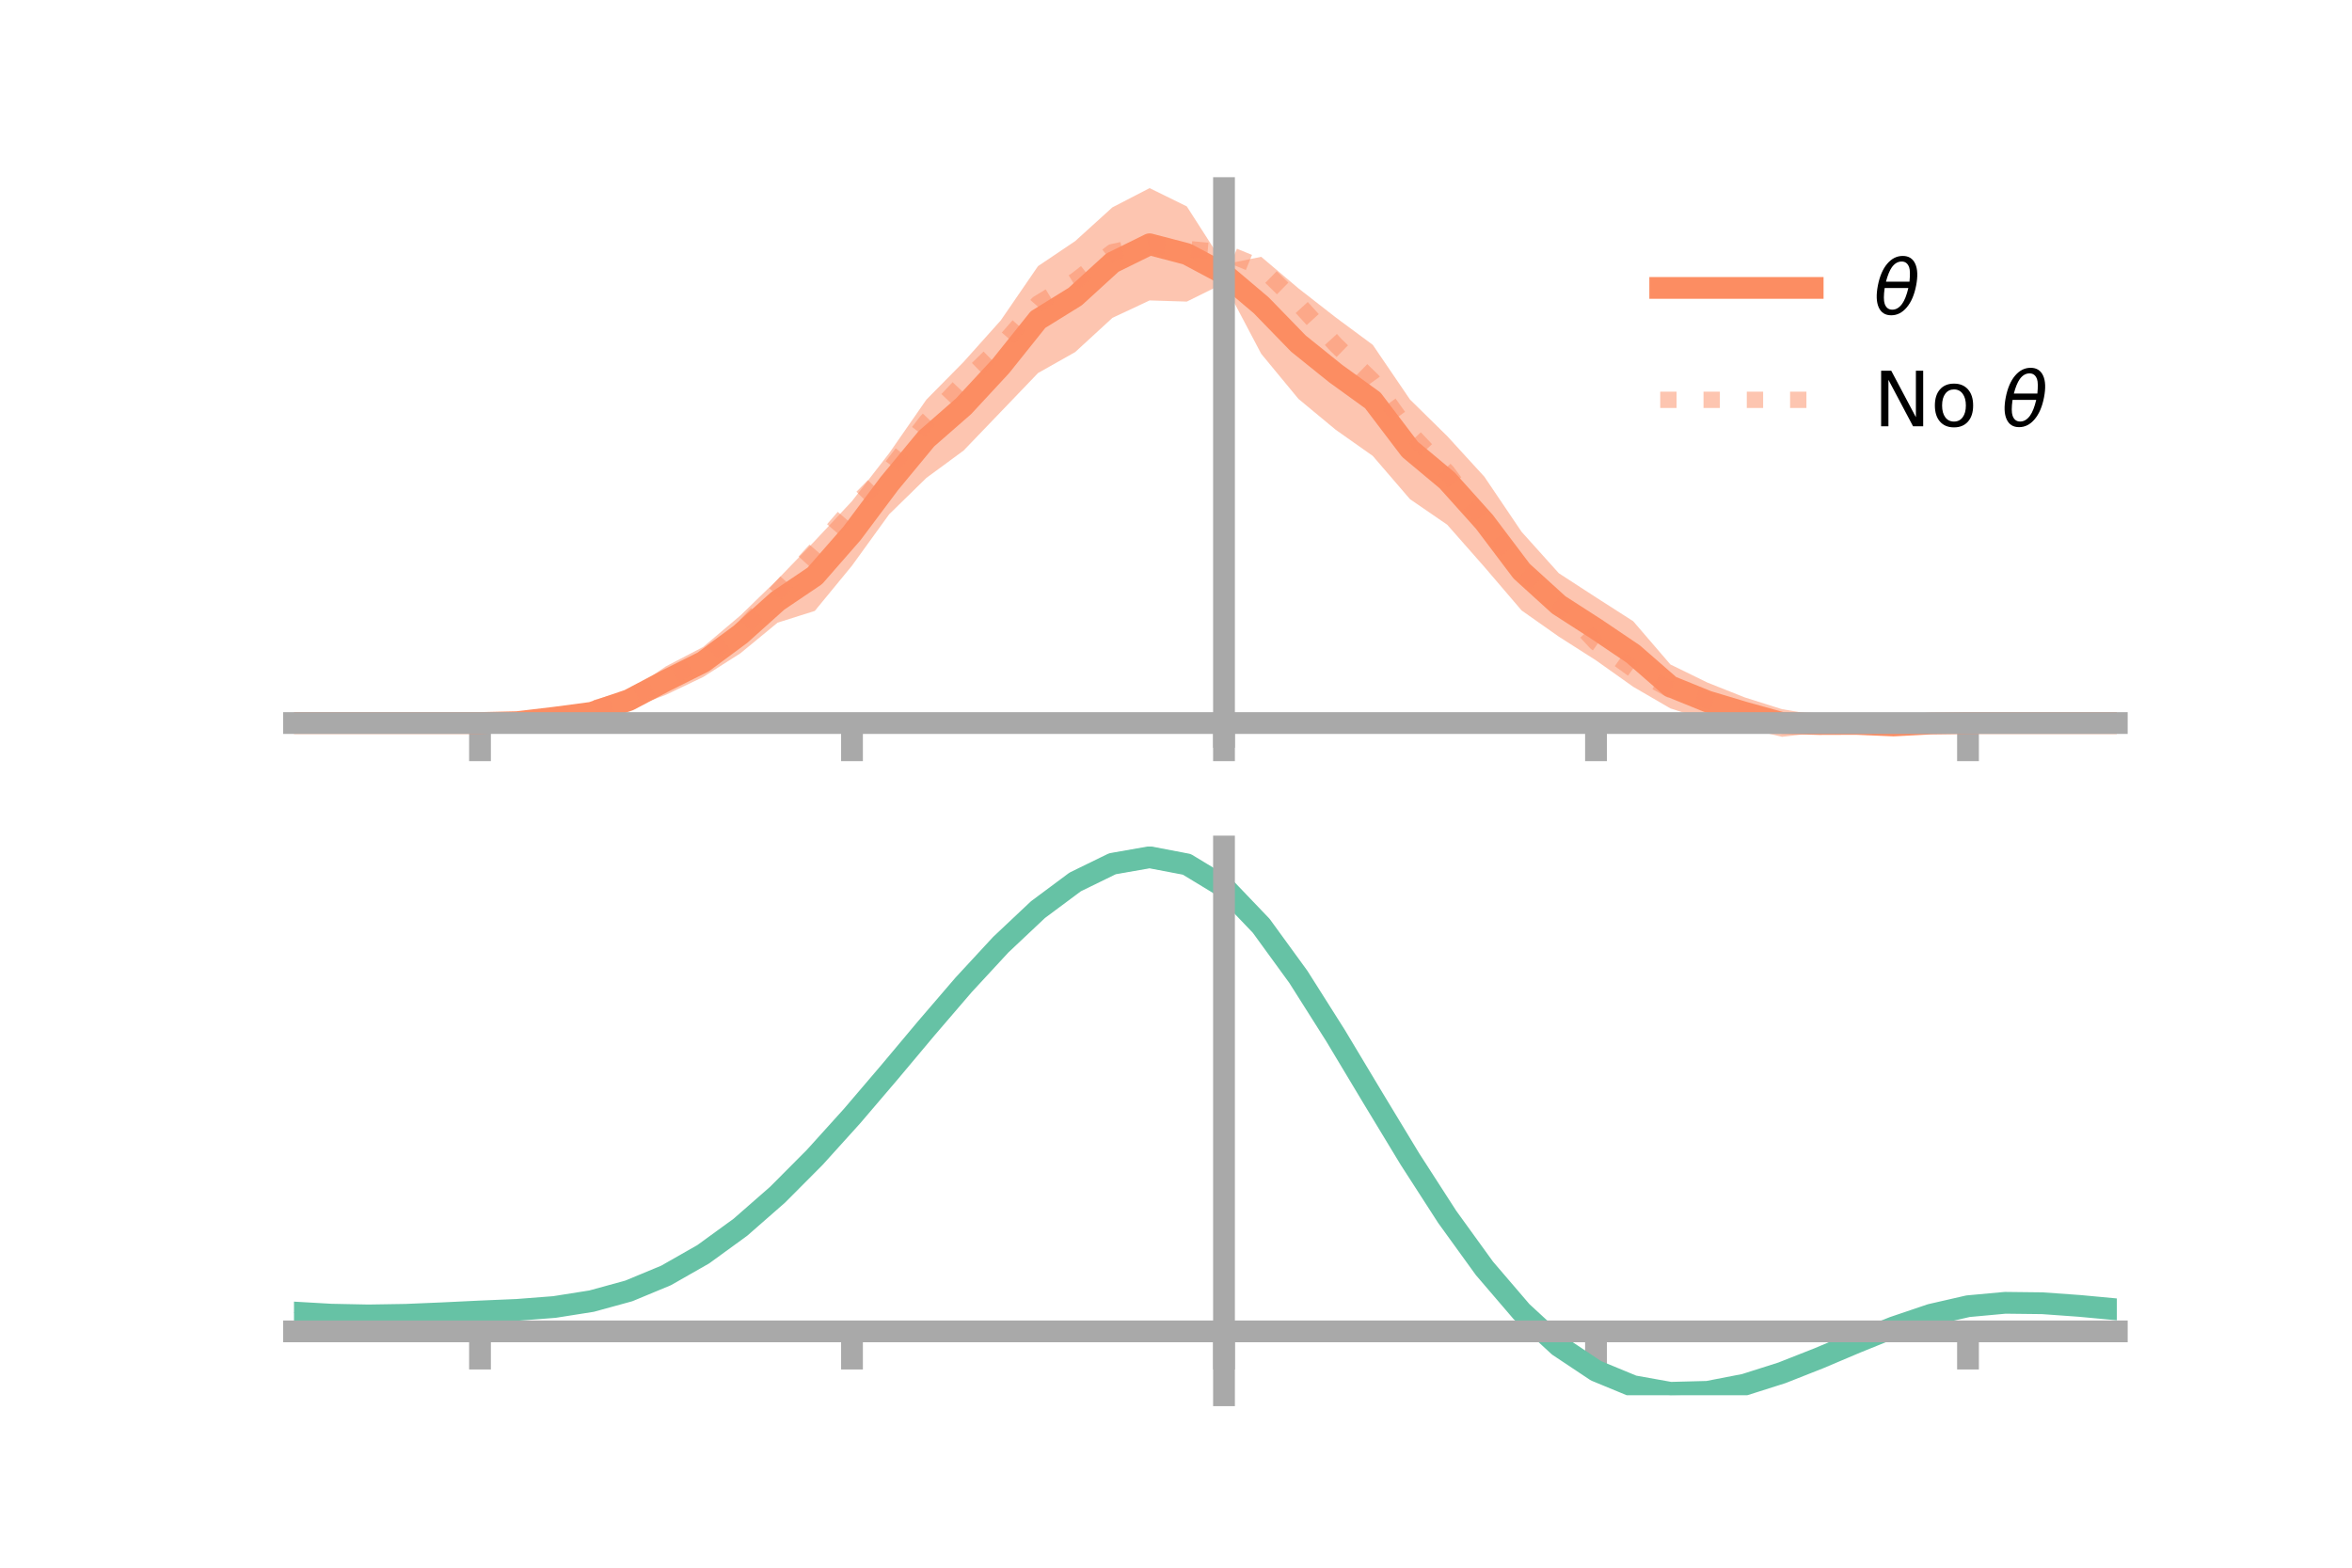<?xml version="1.0" encoding="utf-8" standalone="no"?>
<!DOCTYPE svg PUBLIC "-//W3C//DTD SVG 1.1//EN"
  "http://www.w3.org/Graphics/SVG/1.1/DTD/svg11.dtd">
<!-- Created with matplotlib (https://matplotlib.org/) -->
<svg height="144pt" version="1.1" viewBox="0 0 216 144" width="216pt" xmlns="http://www.w3.org/2000/svg" xmlns:xlink="http://www.w3.org/1999/xlink">
 <defs>
  <style type="text/css">*{stroke-linecap:butt;stroke-linejoin:round;}</style>
 </defs>
 <g id="figure_1">
  <g id="patch_1">
   <path d="M 0 144 
L 216 144 
L 216 0 
L 0 0 
z
" style="fill:none;"/>
  </g>
  <g id="axes_1">
   <g id="patch_2">
    <path d="M 27 67.68 
L 194.4 67.68 
L 194.4 17.28 
L 27 17.28 
z
" style="fill:none;"/>
   </g>
   <g id="PolyCollection_1">
    <path clip-path="url(#p5c09c5f4c3)" d="M 27 66.414 
L 27 66.414 
L 30.416 66.414 
L 33.833 66.414 
L 37.249 66.414 
L 40.665 66.414 
L 44.082 66.412 
L 47.498 66.227 
L 50.914 65.62 
L 54.331 64.928 
L 57.747 63.514 
L 61.163 61.204 
L 64.58 59.423 
L 67.996 56.536 
L 71.412 53.221 
L 74.829 49.684 
L 78.245 46.031 
L 81.661 41.626 
L 85.078 36.704 
L 88.494 33.244 
L 91.91 29.426 
L 95.327 24.447 
L 98.743 22.145 
L 102.159 19.047 
L 105.576 17.28 
L 108.992 18.959 
L 112.408 24.287 
L 115.824 23.589 
L 119.241 26.483 
L 122.657 29.149 
L 126.073 31.678 
L 129.49 36.699 
L 132.906 40.058 
L 136.322 43.792 
L 139.739 48.85 
L 143.155 52.652 
L 146.571 54.872 
L 149.988 57.062 
L 153.404 61.034 
L 156.82 62.704 
L 160.237 64.062 
L 163.653 65.141 
L 167.069 65.725 
L 170.486 65.928 
L 173.902 66.344 
L 177.318 66.358 
L 180.735 66.413 
L 184.151 66.414 
L 187.567 66.414 
L 190.984 66.414 
L 194.4 66.414 
L 194.4 66.414 
L 194.4 66.414 
L 190.984 66.414 
L 187.567 66.414 
L 184.151 66.414 
L 180.735 66.415 
L 177.318 66.562 
L 173.902 66.932 
L 170.486 67.06 
L 167.069 67.285 
L 163.653 67.68 
L 160.237 66.865 
L 156.82 66.173 
L 153.404 65.07 
L 149.988 63.084 
L 146.571 60.657 
L 143.155 58.478 
L 139.739 56.072 
L 136.322 52.076 
L 132.906 48.197 
L 129.49 45.852 
L 126.073 41.88 
L 122.657 39.469 
L 119.241 36.636 
L 115.824 32.496 
L 112.408 26.013 
L 108.992 27.703 
L 105.576 27.596 
L 102.159 29.199 
L 98.743 32.339 
L 95.327 34.267 
L 91.91 37.831 
L 88.494 41.386 
L 85.078 43.897 
L 81.661 47.237 
L 78.245 51.957 
L 74.829 56.115 
L 71.412 57.195 
L 67.996 60.008 
L 64.58 62.185 
L 61.163 63.819 
L 57.747 65.111 
L 54.331 66.019 
L 50.914 66.234 
L 47.498 66.439 
L 44.082 66.415 
L 40.665 66.414 
L 37.249 66.414 
L 33.833 66.414 
L 30.416 66.414 
L 27 66.414 
z
" style="fill:#fc8d62;fill-opacity:0.5;"/>
   </g>
   <g id="matplotlib.axis_1">
    <g id="xtick_1">
     <g id="line2d_1">
      <defs>
       <path d="M 0 0 
L 0 3.5 
" id="md7e7305cf9" style="stroke:#a9a9a9;stroke-width:2;"/>
      </defs>
      <g>
       <use style="fill:#a9a9a9;stroke:#a9a9a9;stroke-width:2;" x="44.082" xlink:href="#md7e7305cf9" y="66.414"/>
      </g>
     </g>
    </g>
    <g id="xtick_2">
     <g id="line2d_2">
      <g>
       <use style="fill:#a9a9a9;stroke:#a9a9a9;stroke-width:2;" x="78.245" xlink:href="#md7e7305cf9" y="66.414"/>
      </g>
     </g>
    </g>
    <g id="xtick_3">
     <g id="line2d_3">
      <g>
       <use style="fill:#a9a9a9;stroke:#a9a9a9;stroke-width:2;" x="112.408" xlink:href="#md7e7305cf9" y="66.414"/>
      </g>
     </g>
    </g>
    <g id="xtick_4">
     <g id="line2d_4">
      <g>
       <use style="fill:#a9a9a9;stroke:#a9a9a9;stroke-width:2;" x="146.571" xlink:href="#md7e7305cf9" y="66.414"/>
      </g>
     </g>
    </g>
    <g id="xtick_5">
     <g id="line2d_5">
      <g>
       <use style="fill:#a9a9a9;stroke:#a9a9a9;stroke-width:2;" x="180.735" xlink:href="#md7e7305cf9" y="66.414"/>
      </g>
     </g>
    </g>
   </g>
   <g id="matplotlib.axis_2"/>
   <g id="line2d_6">
    <path clip-path="url(#p5c09c5f4c3)" d="M 27 66.414 
L 30.416 66.414 
L 33.833 66.414 
L 37.249 66.414 
L 40.665 66.414 
L 44.082 66.413 
L 47.498 66.333 
L 50.914 65.927 
L 54.331 65.474 
L 57.747 64.313 
L 61.163 62.511 
L 64.58 60.804 
L 67.996 58.272 
L 71.412 55.208 
L 74.829 52.899 
L 78.245 48.994 
L 81.661 44.432 
L 85.078 40.301 
L 88.494 37.315 
L 91.91 33.629 
L 95.327 29.357 
L 98.743 27.242 
L 102.159 24.123 
L 105.576 22.438 
L 108.992 23.331 
L 112.408 25.15 
L 115.824 28.042 
L 119.241 31.56 
L 122.657 34.309 
L 126.073 36.779 
L 129.49 41.276 
L 132.906 44.128 
L 136.322 47.934 
L 139.739 52.461 
L 143.155 55.565 
L 146.571 57.765 
L 149.988 60.073 
L 153.404 63.052 
L 156.82 64.438 
L 160.237 65.463 
L 163.653 66.41 
L 167.069 66.505 
L 170.486 66.494 
L 173.902 66.638 
L 177.318 66.46 
L 180.735 66.414 
L 184.151 66.414 
L 187.567 66.414 
L 190.984 66.414 
L 194.4 66.414 
" style="fill:none;stroke:#fc8d62;stroke-linecap:square;stroke-width:2;"/>
   </g>
   <g id="line2d_7">
    <path clip-path="url(#p5c09c5f4c3)" d="M 27 66.414 
L 30.416 66.414 
L 33.833 66.414 
L 37.249 66.414 
L 40.665 66.414 
L 44.082 66.413 
L 47.498 66.292 
L 50.914 65.922 
L 54.331 65.138 
L 57.747 64.189 
L 61.163 62.526 
L 64.58 60.486 
L 67.996 57.989 
L 71.412 54.333 
L 74.829 50.599 
L 78.245 46.652 
L 81.661 43.185 
L 85.078 38.735 
L 88.494 35.134 
L 91.91 31.789 
L 95.327 27.889 
L 98.743 25.8 
L 102.159 23.16 
L 105.576 22.438 
L 108.992 22.866 
L 112.408 23.171 
L 115.824 24.569 
L 119.241 27.912 
L 122.657 31.655 
L 126.073 34.983 
L 129.49 39.748 
L 132.906 43.365 
L 136.322 47.959 
L 139.739 52.261 
L 143.155 55.344 
L 146.571 59.022 
L 149.988 61.484 
L 153.404 63.352 
L 156.82 64.329 
L 160.237 65.549 
L 163.653 66.269 
L 167.069 66.535 
L 170.486 66.787 
L 173.902 66.631 
L 177.318 66.499 
L 180.735 66.414 
L 184.151 66.414 
L 187.567 66.414 
L 190.984 66.414 
L 194.4 66.414 
" style="fill:none;stroke:#fc8d62;stroke-dasharray:1.5,2.475;stroke-dashoffset:0;stroke-opacity:0.5;stroke-width:1.5;"/>
   </g>
   <g id="patch_3">
    <path d="M 112.408 67.68 
L 112.408 17.28 
" style="fill:none;stroke:#a9a9a9;stroke-linecap:square;stroke-linejoin:miter;stroke-width:2;"/>
   </g>
   <g id="patch_4">
    <path d="M 194.4 67.68 
L 194.4 17.28 
" style="fill:none;"/>
   </g>
   <g id="patch_5">
    <path d="M 27 66.414 
L 194.4 66.414 
" style="fill:none;stroke:#a9a9a9;stroke-linecap:square;stroke-linejoin:miter;stroke-width:2;"/>
   </g>
   <g id="patch_6">
    <path d="M 27 17.28 
L 194.4 17.28 
" style="fill:none;"/>
   </g>
   <g id="legend_1">
    <g id="line2d_8">
     <path d="M 152.47 26.449 
L 166.47 26.449 
" style="fill:none;stroke:#fc8d62;stroke-linecap:square;stroke-width:2;"/>
    </g>
    <g id="line2d_9"/>
    <g id="text_1">
     <!-- $\theta$ -->
     <g transform="translate(172.07 28.899)scale(0.07 -0.07)">
      <defs>
       <path d="M 45.516 34.672 
L 14.453 34.672 
Q 12.359 20.062 14.5 13.875 
Q 17.188 6.25 24.469 6.25 
Q 31.781 6.25 37.359 13.922 
Q 42.234 20.656 45.516 34.672 
z
M 47.016 42.969 
Q 48.344 56.844 46.625 61.719 
Q 43.953 69.438 36.766 69.438 
Q 29.297 69.438 23.828 61.812 
Q 19.531 55.672 16.156 42.969 
z
M 38.188 76.766 
Q 49.906 76.766 54.594 66.406 
Q 59.281 56.109 55.719 37.844 
Q 52.203 19.625 43.453 9.281 
Q 34.766 -1.125 23.047 -1.125 
Q 11.281 -1.125 6.641 9.281 
Q 2 19.625 5.516 37.844 
Q 9.078 56.109 17.719 66.406 
Q 26.422 76.766 38.188 76.766 
z
" id="DejaVuSans-Oblique-952"/>
      </defs>
      <use transform="translate(0 0.234)" xlink:href="#DejaVuSans-Oblique-952"/>
     </g>
    </g>
    <g id="line2d_10">
     <path d="M 152.47 36.724 
L 166.47 36.724 
" style="fill:none;stroke:#fc8d62;stroke-dasharray:1.5,2.475;stroke-dashoffset:0;stroke-opacity:0.5;stroke-width:1.5;"/>
    </g>
    <g id="line2d_11"/>
    <g id="text_2">
     <!-- No $\theta$ -->
     <g transform="translate(172.07 39.174)scale(0.07 -0.07)">
      <defs>
       <path d="M 9.812 72.906 
L 23.094 72.906 
L 55.422 11.922 
L 55.422 72.906 
L 64.984 72.906 
L 64.984 0 
L 51.703 0 
L 19.391 60.984 
L 19.391 0 
L 9.812 0 
z
" id="DejaVuSans-78"/>
       <path d="M 30.609 48.391 
Q 23.391 48.391 19.188 42.75 
Q 14.984 37.109 14.984 27.297 
Q 14.984 17.484 19.156 11.844 
Q 23.344 6.203 30.609 6.203 
Q 37.797 6.203 41.984 11.859 
Q 46.188 17.531 46.188 27.297 
Q 46.188 37.016 41.984 42.703 
Q 37.797 48.391 30.609 48.391 
z
M 30.609 56 
Q 42.328 56 49.016 48.375 
Q 55.719 40.766 55.719 27.297 
Q 55.719 13.875 49.016 6.219 
Q 42.328 -1.422 30.609 -1.422 
Q 18.844 -1.422 12.172 6.219 
Q 5.516 13.875 5.516 27.297 
Q 5.516 40.766 12.172 48.375 
Q 18.844 56 30.609 56 
z
" id="DejaVuSans-111"/>
       <path id="DejaVuSans-32"/>
      </defs>
      <use transform="translate(0 0.234)" xlink:href="#DejaVuSans-78"/>
      <use transform="translate(74.805 0.234)" xlink:href="#DejaVuSans-111"/>
      <use transform="translate(135.986 0.234)" xlink:href="#DejaVuSans-32"/>
      <use transform="translate(167.773 0.234)" xlink:href="#DejaVuSans-Oblique-952"/>
     </g>
    </g>
   </g>
  </g>
  <g id="axes_2">
   <g id="patch_7">
    <path d="M 27 128.16 
L 194.4 128.16 
L 194.4 77.76 
L 27 77.76 
z
" style="fill:none;"/>
   </g>
   <g id="PolyCollection_2">
    <path clip-path="url(#p0d99958010)" d="M 27 120.605 
L 27 120.522 
L 30.416 120.728 
L 33.833 120.798 
L 37.249 120.736 
L 40.665 120.583 
L 44.082 120.41 
L 47.498 120.259 
L 50.914 119.989 
L 54.331 119.444 
L 57.747 118.495 
L 61.163 117.052 
L 64.58 115.064 
L 67.996 112.522 
L 71.412 109.458 
L 74.829 105.938 
L 78.245 102.063 
L 81.661 97.962 
L 85.078 93.79 
L 88.494 89.72 
L 91.91 85.944 
L 95.327 82.658 
L 98.743 80.066 
L 102.159 78.369 
L 105.576 77.76 
L 108.992 78.426 
L 112.408 80.533 
L 115.824 84.159 
L 119.241 88.93 
L 122.657 94.411 
L 126.073 100.198 
L 129.49 105.935 
L 132.906 111.323 
L 136.322 116.127 
L 139.739 120.179 
L 143.155 123.374 
L 146.571 125.674 
L 149.988 127.096 
L 153.404 127.713 
L 156.82 127.63 
L 160.237 126.981 
L 163.653 125.915 
L 167.069 124.593 
L 170.486 123.174 
L 173.902 121.818 
L 177.318 120.677 
L 180.735 119.901 
L 184.151 119.588 
L 187.567 119.634 
L 190.984 119.887 
L 194.4 120.218 
L 194.4 120.327 
L 194.4 120.327 
L 190.984 120.02 
L 187.567 119.785 
L 184.151 119.749 
L 180.735 120.066 
L 177.318 120.855 
L 173.902 122.028 
L 170.486 123.434 
L 167.069 124.909 
L 163.653 126.284 
L 160.237 127.389 
L 156.82 128.064 
L 153.404 128.16 
L 149.988 127.553 
L 146.571 126.151 
L 143.155 123.902 
L 139.739 120.796 
L 136.322 116.873 
L 132.906 112.228 
L 129.49 107.017 
L 126.073 101.465 
L 122.657 95.859 
L 119.241 90.544 
L 115.824 85.916 
L 112.408 82.4 
L 108.992 80.363 
L 105.576 79.724 
L 102.159 80.316 
L 98.743 81.954 
L 95.327 84.446 
L 91.91 87.597 
L 88.494 91.211 
L 85.078 95.098 
L 81.661 99.076 
L 78.245 102.981 
L 74.829 106.668 
L 71.412 110.016 
L 67.996 112.933 
L 64.58 115.359 
L 61.163 117.266 
L 57.747 118.662 
L 54.331 119.587 
L 50.914 120.12 
L 47.498 120.379 
L 44.082 120.519 
L 40.665 120.676 
L 37.249 120.809 
L 33.833 120.858 
L 30.416 120.791 
L 27 120.605 
z
" style="fill:#66c2a5;fill-opacity:0.5;"/>
   </g>
   <g id="matplotlib.axis_3">
    <g id="xtick_6">
     <g id="line2d_12">
      <g>
       <use style="fill:#a9a9a9;stroke:#a9a9a9;stroke-width:2;" x="44.082" xlink:href="#md7e7305cf9" y="122.295"/>
      </g>
     </g>
    </g>
    <g id="xtick_7">
     <g id="line2d_13">
      <g>
       <use style="fill:#a9a9a9;stroke:#a9a9a9;stroke-width:2;" x="78.245" xlink:href="#md7e7305cf9" y="122.295"/>
      </g>
     </g>
    </g>
    <g id="xtick_8">
     <g id="line2d_14">
      <g>
       <use style="fill:#a9a9a9;stroke:#a9a9a9;stroke-width:2;" x="112.408" xlink:href="#md7e7305cf9" y="122.295"/>
      </g>
     </g>
    </g>
    <g id="xtick_9">
     <g id="line2d_15">
      <g>
       <use style="fill:#a9a9a9;stroke:#a9a9a9;stroke-width:2;" x="146.571" xlink:href="#md7e7305cf9" y="122.295"/>
      </g>
     </g>
    </g>
    <g id="xtick_10">
     <g id="line2d_16">
      <g>
       <use style="fill:#a9a9a9;stroke:#a9a9a9;stroke-width:2;" x="180.735" xlink:href="#md7e7305cf9" y="122.295"/>
      </g>
     </g>
    </g>
   </g>
   <g id="matplotlib.axis_4"/>
   <g id="line2d_17">
    <path clip-path="url(#p0d99958010)" d="M 27 120.563 
L 30.416 120.759 
L 33.833 120.828 
L 37.249 120.773 
L 40.665 120.63 
L 44.082 120.465 
L 47.498 120.319 
L 50.914 120.055 
L 54.331 119.515 
L 57.747 118.578 
L 61.163 117.159 
L 64.58 115.212 
L 67.996 112.728 
L 71.412 109.737 
L 74.829 106.303 
L 78.245 102.522 
L 81.661 98.519 
L 85.078 94.444 
L 88.494 90.466 
L 91.91 86.771 
L 95.327 83.552 
L 98.743 81.01 
L 102.159 79.342 
L 105.576 78.742 
L 108.992 79.394 
L 112.408 81.466 
L 115.824 85.038 
L 119.241 89.737 
L 122.657 95.135 
L 126.073 100.832 
L 129.49 106.476 
L 132.906 111.775 
L 136.322 116.5 
L 139.739 120.488 
L 143.155 123.638 
L 146.571 125.913 
L 149.988 127.325 
L 153.404 127.936 
L 156.82 127.847 
L 160.237 127.185 
L 163.653 126.099 
L 167.069 124.751 
L 170.486 123.304 
L 173.902 121.923 
L 177.318 120.766 
L 180.735 119.983 
L 184.151 119.669 
L 187.567 119.709 
L 190.984 119.954 
L 194.4 120.272 
" style="fill:none;stroke:#66c2a5;stroke-linecap:square;stroke-width:2;"/>
   </g>
   <g id="patch_8">
    <path d="M 112.408 128.16 
L 112.408 77.76 
" style="fill:none;stroke:#a9a9a9;stroke-linecap:square;stroke-linejoin:miter;stroke-width:2;"/>
   </g>
   <g id="patch_9">
    <path d="M 194.4 128.16 
L 194.4 77.76 
" style="fill:none;"/>
   </g>
   <g id="patch_10">
    <path d="M 27 122.295 
L 194.4 122.295 
" style="fill:none;stroke:#a9a9a9;stroke-linecap:square;stroke-linejoin:miter;stroke-width:2;"/>
   </g>
   <g id="patch_11">
    <path d="M 27 77.76 
L 194.4 77.76 
" style="fill:none;"/>
   </g>
  </g>
 </g>
 <defs>
  <clipPath id="p5c09c5f4c3">
   <rect height="50.4" width="167.4" x="27" y="17.28"/>
  </clipPath>
  <clipPath id="p0d99958010">
   <rect height="50.4" width="167.4" x="27" y="77.76"/>
  </clipPath>
 </defs>
</svg>
